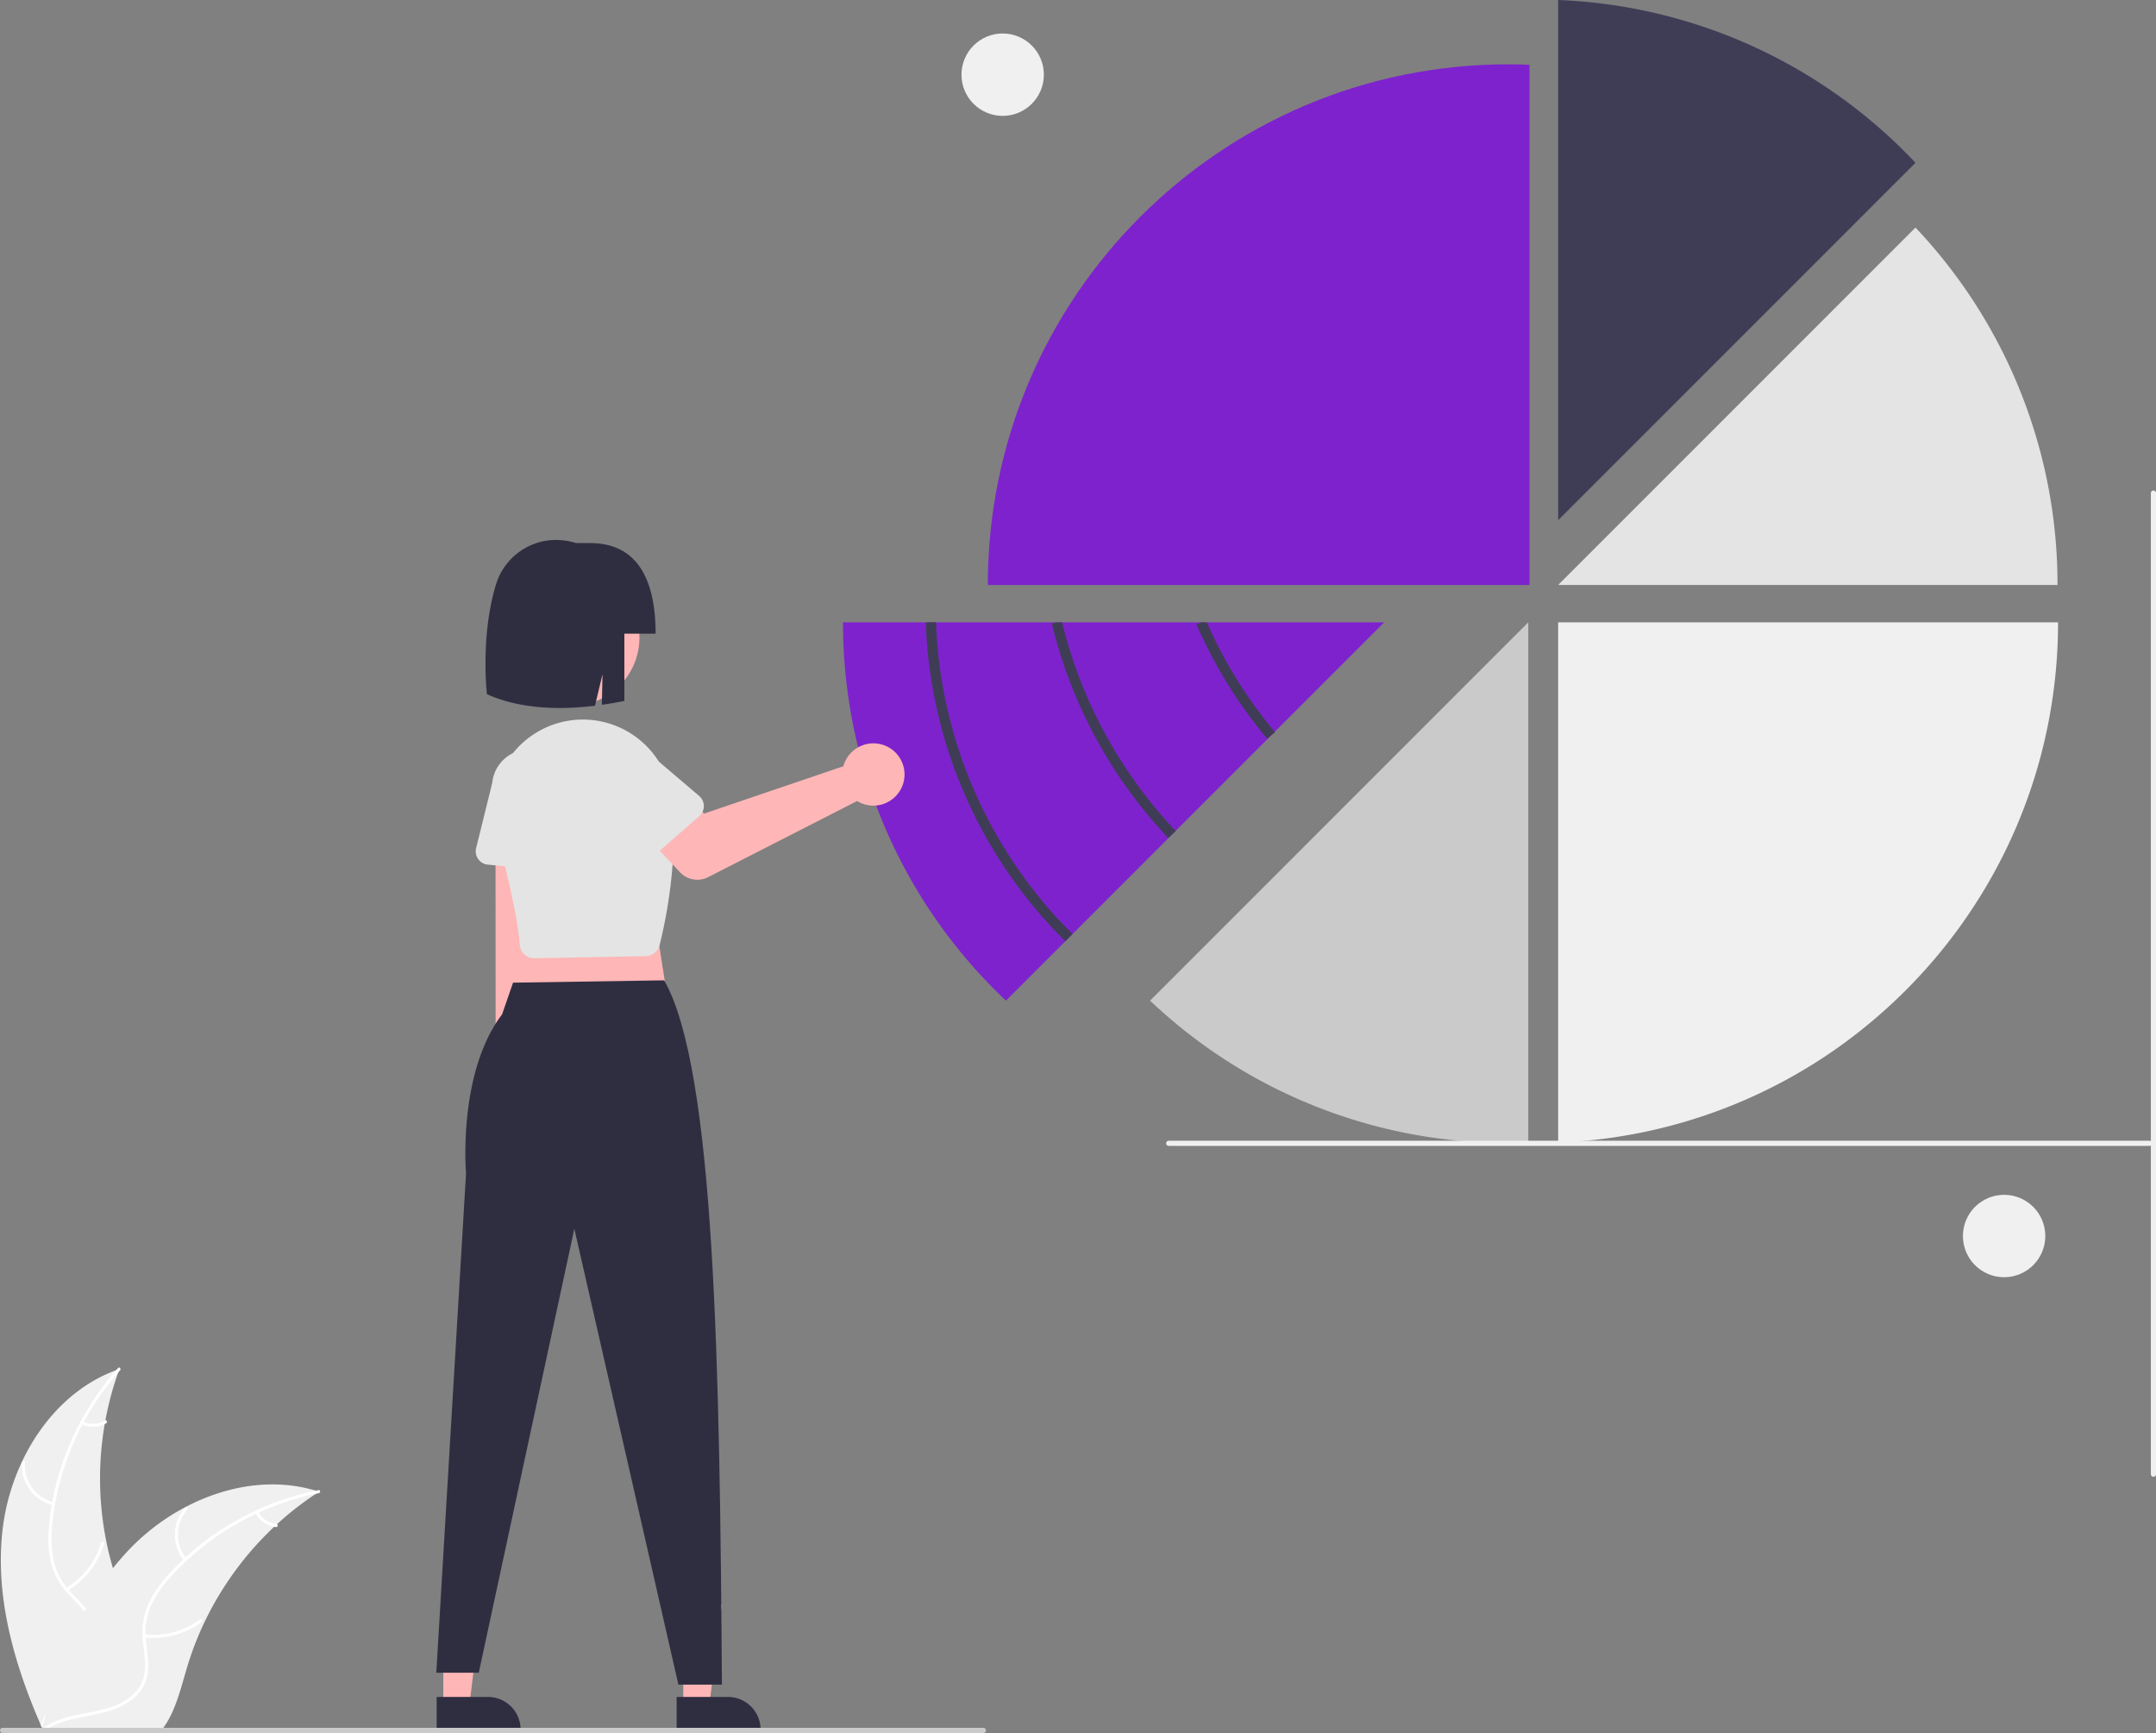 <svg xmlns="http://www.w3.org/2000/svg" data-name="Layer 1" width="837.48" height="673" viewBox="0 0 837.48 673" xmlns:xlink="http://www.w3.org/1999/xlink"><rect x="0" y="0" width="837.48" height="673" fill="#808080" stroke="none"/><path d="M182.352,706.795c3.318-26.678,19.851-52.964,45.294-61.646a123.863,123.863,0,0,0,.006,85.04c3.91,10.575,9.359,21.93,5.682,32.589-2.288,6.632-7.886,11.706-14.142,14.878-6.257,3.173-13.202,4.685-20.059,6.167l-1.35,1.116C186.897,760.359,179.035,733.473,182.352,706.795Z" transform="translate(-181.26 -113.5)" fill="#f0f0f0"/><path d="M227.899,645.654a105.87,105.87,0,0,0-26.319,59.583,45.591,45.591,0,0,0,.519,14.275,26.149,26.149,0,0,0,6.503,12.128c2.931,3.221,6.303,6.175,8.4,10.052a16.011,16.011,0,0,1,.782,13.071c-1.852,5.311-5.501,9.64-9.218,13.749-4.126,4.563-8.484,9.236-10.238,15.285-.213.733-1.337.36-1.125-.371,3.052-10.524,13.268-16.502,18.14-25.981,2.273-4.423,3.228-9.558,1.096-14.227-1.864-4.083-5.338-7.133-8.334-10.368a27.902,27.902,0,0,1-6.801-11.622,42.148,42.148,0,0,1-1.066-14.203,102.713,102.713,0,0,1,7.502-31.213A107.747,107.747,0,0,1,227.115,644.765c.507-.567,1.287.325.784.889Z" transform="translate(-181.26 -113.5)" fill="#fff"/><path d="M201.899,698.067a15.884,15.884,0,0,1-12.091-16.639c.06-.76,1.244-.702,1.184.059A14.708,14.708,0,0,0,202.27,696.942c.742.176.366,1.3-.371,1.125Z" transform="translate(-181.26 -113.5)" fill="#fff"/><path d="M206.901,730.204A30.615,30.615,0,0,0,220.572,712.572c.215-.732,1.34-.36,1.125.371a31.844,31.844,0,0,1-14.264,18.319c-.657.39-1.186-.671-.533-1.058Z" transform="translate(-181.26 -113.5)" fill="#fff"/><path d="M213.48,665.558a8.991,8.991,0,0,0,8.52-.433c.652-.398,1.18.663.533,1.058a10.075,10.075,0,0,1-9.425.499.612.612,0,0,1-.377-.748.595.595,0,0,1,.748-.377Z" transform="translate(-181.26 -113.5)" fill="#fff"/><path d="M305.2,692.8c-.4.26-.8.52-1.2.79A118.406,118.406,0,0,0,288.86,705.41c-.37.33-.74.67-1.1,1.01A124.827,124.827,0,0,0,260.65,743.53,121.222,121.222,0,0,0,254.01,760.71c-2.45,8.13-4.46,17.14-9.31,23.79a20.795,20.795,0,0,1-1.62,2H199.25c-.1-.05-.2-.09-.3-.14l-1.75.08c.07-.31.15-.63.22-.94.04-.18.09-.36.13-.54.03-.12.06-.24.08-.35.01-.04.02-.08.03-.11.02-.11.05-.21.07-.31q.66-2.685,1.36-5.37c0-.01,0-.01.01-.02,3.59-13.63,8.35-27.08,15-39.38.2-.37.4-.75.62-1.12a115.673,115.673,0,0,1,10.39-15.76,102.26,102.26,0,0,1,6.81-7.79A85.036,85.036,0,0,1,253.2,698.81c15.72-8.3,33.92-11.48,50.72-6.41C304.35,692.53,304.77,692.66,305.2,692.8Z" transform="translate(-181.26 -113.5)" fill="#f0f0f0"/><path d="M305.101,693.356a105.87,105.87,0,0,0-56.888,31.728,45.591,45.591,0,0,0-8.181,11.71,26.149,26.149,0,0,0-2.109,13.599c.401,4.336,1.314,8.725.655,13.084a16.011,16.011,0,0,1-7.245,10.907c-4.676,3.126-10.197,4.385-15.638,5.429-6.042,1.159-12.335,2.267-17.377,6.04-.611.457-1.285-.517-.675-.974,8.773-6.566,20.529-5.188,30.126-9.823,4.478-2.163,8.332-5.688,9.441-10.699.97-4.382.033-8.909-.412-13.296a27.903,27.903,0,0,1,1.567-13.374,42.148,42.148,0,0,1,7.7-11.981,102.713,102.713,0,0,1,24.782-20.406,107.747,107.747,0,0,1,34.163-13.126c.746-.148.832,1.035.091,1.182Z" transform="translate(-181.26 -113.5)" fill="#fff"/><path d="M252.785,719.551a15.884,15.884,0,0,1,.364-20.565c.506-.57,1.416.189.91.76a14.708,14.708,0,0,0-.299,19.13c.486.587-.491,1.259-.974.675Z" transform="translate(-181.26 -113.5)" fill="#fff"/><path d="M237.431,748.222a30.615,30.615,0,0,0,21.531-5.847c.613-.455,1.286.519.675.974a31.844,31.844,0,0,1-22.418,6.039c-.759-.084-.543-1.25.212-1.166Z" transform="translate(-181.26 -113.5)" fill="#fff"/><path d="M281.606,700.567a8.991,8.991,0,0,0,7.064,4.785c.76.075.543,1.24-.212,1.166a10.075,10.075,0,0,1-7.826-5.276.612.612,0,0,1,.15-.824.595.595,0,0,1,.824.15Z" transform="translate(-181.26 -113.5)" fill="#fff"/><path d="M925.309,176.717A201.592,201.592,0,0,0,786.515,113.5V315.511Z" transform="translate(-181.26 -113.5)" fill="#3f3d56"/><path d="M925.309,201.87,786.515,340.664H980.483A201.485,201.485,0,0,0,925.309,201.87Z" transform="translate(-181.26 -113.5)" fill="#e4e4e4"/><path d="M980.69,355.18a202.729,202.729,0,0,1-3.48,37.53c-.18.98-.37,1.95-.57,2.92A200.544,200.544,0,0,1,953.24,456.95c-.59,1.02-1.2,2.04-1.81,3.04V460a202.815,202.815,0,0,1-40.6,48.03c-.79.69-1.58,1.37-2.38,2.04A201.308,201.308,0,0,1,786.51,557.19V355.18Z" transform="translate(-181.26 -113.5)" fill="#f0f0f0"/><path d="M766.892,557.366c2.685,0,5.354-.069,8.014-.172V355.175L627.99,502.091A201.488,201.488,0,0,0,766.892,557.366Z" transform="translate(-181.26 -113.5)" fill="#cacaca"/><path d="M767.166,138.473c-111.667,0-202.191,90.524-202.191,202.191H775.39V138.653C772.661,138.544,769.922,138.473,767.166,138.473Z" transform="translate(-181.26 -113.5)" fill="#7e22ce"/><path d="M718.93,355.18l-42.51,42.51L675.03,399.08l-.03.03-37.07,37.06-1.41,1.41L596.47,477.63l-1.41,1.41v.01L572.01,502.09a201.608,201.608,0,0,1-63.29-146.91Z" transform="translate(-181.26 -113.5)" fill="#7e22ce"/><path d="M389.131,539.197A12.376,12.376,0,0,0,392.001,520.438l1.668-90.937L373.74,431.171l.047,88.654a12.443,12.443,0,0,0,15.345,19.371Z" transform="translate(-181.26 -113.5)" fill="#ffb6b6"/><path d="M396.811,451.761l-26.064-2.485a5.184,5.184,0,0,1-4.541-6.403l6.259-25.342a14.397,14.397,0,0,1,28.656,2.817l1.359,25.983a5.184,5.184,0,0,1-5.669,5.43Z" transform="translate(-181.26 -113.5)" fill="#e4e4e4"/><polygon points="172.201 662.293 182.314 662.293 187.125 623.284 172.199 623.285 172.201 662.293" fill="#ffb6b6"/><path d="M350.881,772.491l19.917-.001h.001a12.693,12.693,0,0,1,12.693,12.692v.412l-32.61.001Z" transform="translate(-181.26 -113.5)" fill="#2f2e41"/><polygon points="265.416 662.293 275.53 662.293 280.341 623.284 265.415 623.285 265.416 662.293" fill="#ffb6b6"/><path d="M444.097,772.491l19.917-.001h.001a12.693,12.693,0,0,1,12.693,12.692v.412l-32.61.001Z" transform="translate(-181.26 -113.5)" fill="#2f2e41"/><polygon points="253.206 348.908 259.805 390.979 197.111 391.804 205.36 351.383 253.206 348.908" fill="#ffb6b6"/><path d="M439.245,494.206c19.893,34.652,21.591,152.149,22.443,273.505H444.777l-40.421-177.029L367.235,763.09H350.736L362.285,569.235s-3.406-38.909,14.024-61.869l4.242-12.257Z" transform="translate(-181.26 -113.5)" fill="#2f2e41"/><path d="M388.771,485.643a5.62,5.62,0,0,1-1.09-.108h0a5.637,5.637,0,0,1-4.516-5.108c-.62-8.491-3.693-23.27-9.133-43.928a34.768,34.768,0,0,1,54.9-36.305,34.319,34.319,0,0,1,13.241,23.469c2.704,23.81-2.393,47.715-4.71,56.888a5.65,5.65,0,0,1-5.355,4.256l-43.216.834C388.851,485.643,388.811,485.643,388.771,485.643Z" transform="translate(-181.26 -113.5)" fill="#e4e4e4"/><path d="M509.51,409.263a12.127,12.127,0,0,0-.638,1.8l-54.095,18.382-10.453-9.131-15.843,13.974,16.933,17.964a9.216,9.216,0,0,0,10.899,1.886l57.885-29.567a12.093,12.093,0,1,0-4.689-15.306Z" transform="translate(-181.26 -113.5)" fill="#ffb6b6"/><path d="M452.891,430.449l-19.72,17.224a5.184,5.184,0,0,1-7.772-1.103L411.294,424.606a14.397,14.397,0,0,1,21.742-18.878L452.844,422.6a5.184,5.184,0,0,1,.047,7.85Z" transform="translate(-181.26 -113.5)" fill="#e4e4e4"/><circle cx="403.144" cy="361.09" r="26.508" transform="translate(-288.328 428.131) rotate(-61.337)" fill="#ffb6b6"/><path d="M410.442,324.4h-5.375a26.581,26.581,0,0,0-7.972-1.213q-.668,0-1.329.033a24.455,24.455,0,0,0-21.951,17.598c-6.01,20.062-3.414,42.261-3.414,42.261,8.773,3.968,22.181,6.904,41.983,4.489l2.912-12.206-.243,11.842q4.187-.582,8.736-1.505V359.588h12.134C435.923,340.149,429.88,324.4,410.442,324.4Z" transform="translate(-181.26 -113.5)" fill="#2f2e41"/><path d="M1016.24,558.5h-381a1,1,0,0,1,0-2h381a1,1,0,0,1,0,2Z" transform="translate(-181.26 -113.5)" fill="#f0f0f0"/><path d="M1016.74,686V305a1,1,0,0,1,2,0V686a1,1,0,0,1-2,0Z" transform="translate(-181.26 -113.5)" fill="#f0f0f0"/><circle cx="778.48" cy="480" r="16" fill="#f0f0f0"/><circle cx="389.48" cy="29" r="16" fill="#f0f0f0"/><path d="M564.26,785.5a.997.997,0,0,1-1,1h-381a1,1,0,1,1,0-2h381A.997.997,0,0,1,564.26,785.5Z" transform="translate(-181.26 -113.5)" fill="#cacaca"/><path d="M595.06,479.048A183.284,183.284,0,0,1,540.861,355.252l3.998-.144a179.297,179.297,0,0,0,53.021,121.103Z" transform="translate(-181.26 -113.5)" fill="#3f3d56"/><path d="M637.97,436.21l-2.9,2.74a183.901,183.901,0,0,1-45.24-83.3l1.94-.47h2.06a179.991,179.991,0,0,0,44.1,80.99Z" transform="translate(-181.26 -113.5)" fill="#3f3d56"/><path d="M676.53,397.83l-1.5,1.25-.03.03-1.54,1.28a183.759,183.759,0,0,1-27.46-44.41l1.83-.8h2.19a179.583,179.583,0,0,0,26.4,42.51A1.309,1.309,0,0,0,676.53,397.83Z" transform="translate(-181.26 -113.5)" fill="#3f3d56"/></svg>
